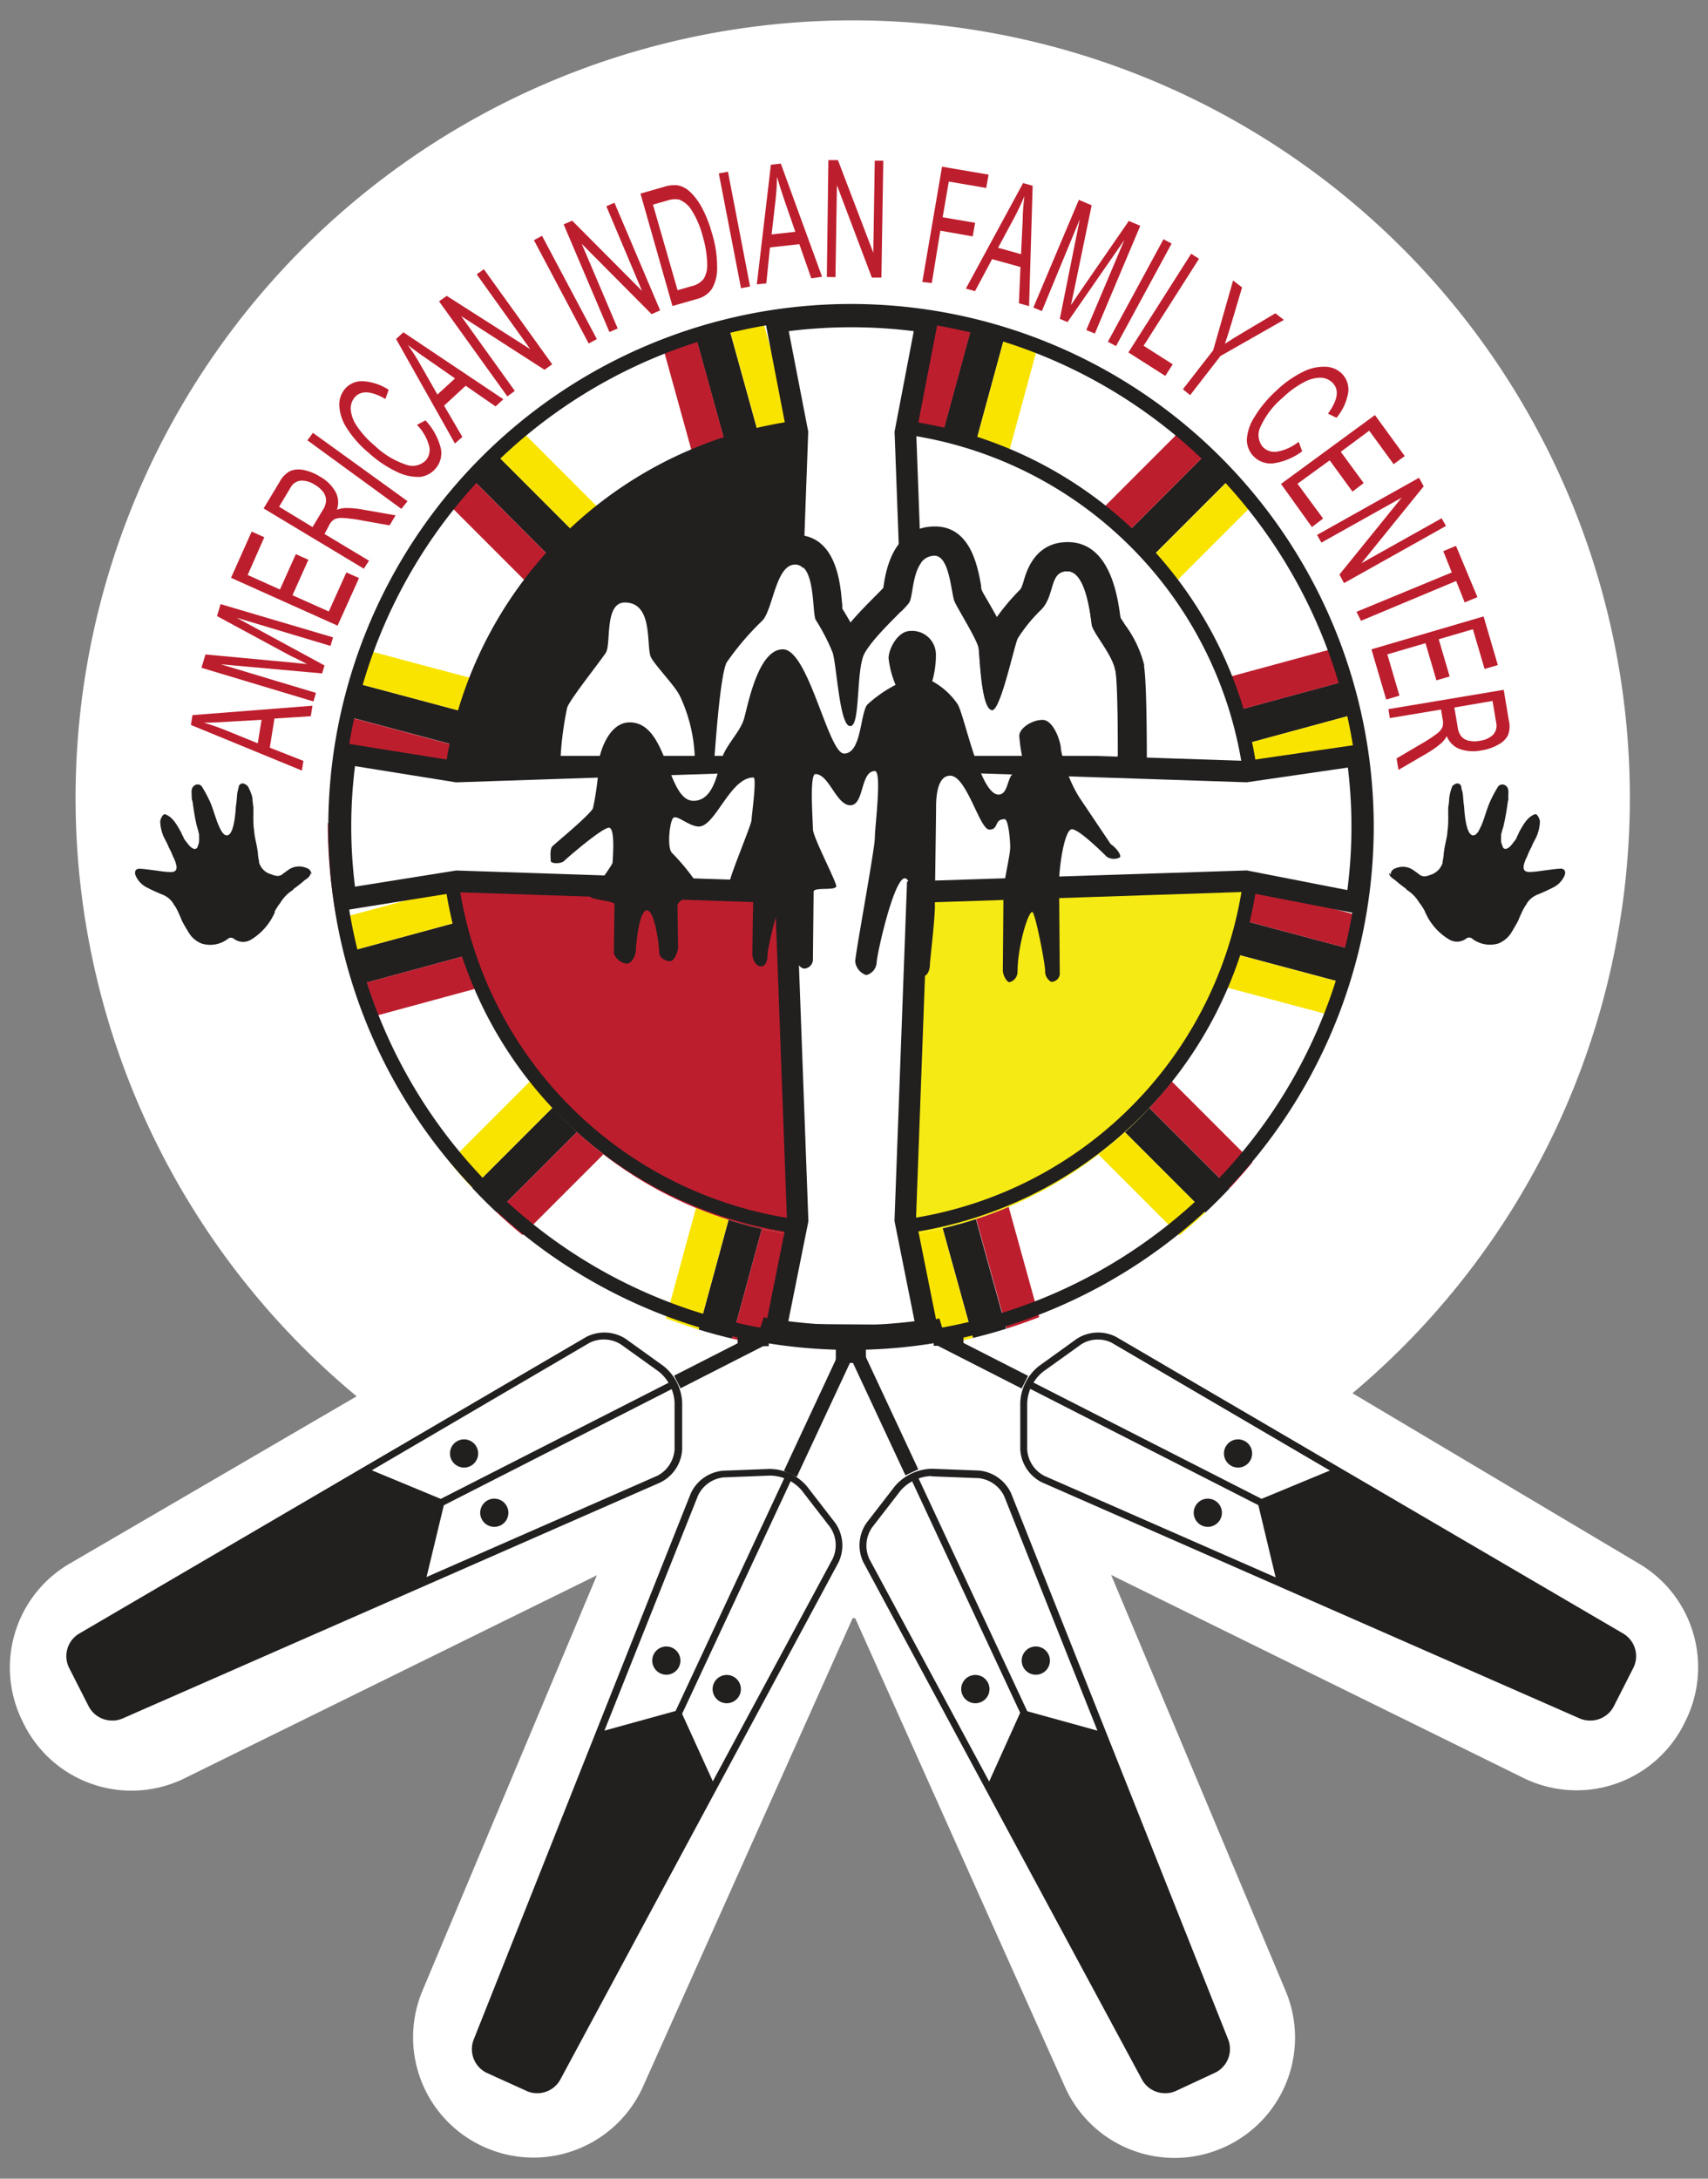 <svg height="255" viewBox="0 0 200 255" width="200" xmlns="http://www.w3.org/2000/svg" xmlns:xlink="http://www.w3.org/1999/xlink"><rect x="0" y="0" width="200" height="255" fill="#808080" stroke="none"/><clipPath id="a"><path d="m3.52 14.24h191.19v232.24h-191.19z"/></clipPath><clipPath id="b"><path d="m52.19 97.57a47.47 47.47 0 1 1 47.46 47.43 47.46 47.46 0 0 1 -47.46-47.43m-13.26 0a60.73 60.73 0 1 0 60.72-60.73 60.73 60.73 0 0 0 -60.72 60.73"/></clipPath><clipPath id="c"><path d="m38.94 95.83c0 33.39 27.38 60.46 61.14 60.46s61.15-27.07 61.15-60.46-27.38-60.45-61.15-60.45-61.14 27.06-61.14 60.45"/></clipPath><path d="m100.15 189.42 24.55 54.83a14.06 14.06 0 0 0 17.9 7.38 14.07 14.07 0 0 0 7.93-18.63l-20.42-48.66 48.28 23.76a14.08 14.08 0 0 0 18.91-6.54l.16-.33a14.08 14.08 0 0 0 -5.74-18.33l-33.35-19.83a91 91 0 1 0 -116.61.36l-33.48 19.51a14.08 14.08 0 0 0 -5.74 18.33l.16.33a14.08 14.08 0 0 0 18.91 6.54l48.28-23.76-20.42 48.62a14.07 14.07 0 0 0 7.93 18.59 14.06 14.06 0 0 0 17.9-7.38l24.55-54.83" fill="#fff"/><path d="m178.46 189.36c2.82-5.6-45.86-30.45-45.35-31.5-.69-.3-3-1.71-5.38-1.09a6.28 6.28 0 0 0 -1.79.27c-2.56.74-4.45 3.83-5.41 5.38-1.7 5.52-.55 9.55 4.38 11.94 0-1 12.17 5.47 24.66 10 13.24 4.79 28.36 6.15 28.89 5" fill="#fff"/><path d="m134.64 230.16c5.54-2.52-16.86-52.36-15.84-52.84-.35-.67-1.29-3.22-3.48-4.24a6.49 6.49 0 0 0 -1.54-.93c-2.41-1-5.73.13-7.4.72-4.63 3.16-6.18 7-3.84 11.94.64-.75 6.06 11.88 12.93 23.24 7.29 12 18.08 22.65 19.17 22.11" fill="#fff"/><path d="m65.92 231.13c5.47 2.66 29.52-46.42 30.54-45.93.28-.7 1.65-3.06 1-5.39a6.19 6.19 0 0 0 -.27-1.78c-.74-2.51-3.76-4.32-5.28-5.23-5.39-1.55-9.32-.3-11.64 4.67 1 0-5.27 12.25-9.62 24.79-4.62 13.3-5.88 28.38-4.77 28.87" fill="#fff"/><path d="m22.56 192.18c2.75 5.43 51.59-19.09 52.11-18.09.65-.38 3.17-1.43 4.09-3.66a6.67 6.67 0 0 0 .86-1.58c.94-2.45-.38-5.72-1-7.36-3.35-4.49-7.24-5.88-12.09-3.32.78.6-11.61 6.56-22.66 13.91-11.73 7.8-21.85 19-21.27 20.1" fill="#fff"/><path d="m136.43 245a3.08 3.08 0 0 1 -2.71-1.6l-32.63-60.56a4.6 4.6 0 0 1 .38-4.6l3.35-4.33a5.89 5.89 0 0 1 4.34-2l5.47.21a4.61 4.61 0 0 1 3.77 2.67l25.42 63.93a3.08 3.08 0 0 1 -1.54 3.88l-4.6 2.14a2.92 2.92 0 0 1 -1.25.26zm-27.43-72.24a5.05 5.05 0 0 0 -3.54 1.7l-3.35 4.33a3.75 3.75 0 0 0 -.31 3.69l32.63 60.57a2.25 2.25 0 0 0 2.88 1l4.6-2.15a2.24 2.24 0 0 0 1.12-2.82l-25.43-63.93a3.75 3.75 0 0 0 -3-2.14l-5.47-.21z" fill="#221f1f"/><path d="m3.52 14.24h191.19v232.24h-191.19z" fill="none"/><path d="m102.37 156.42h1.66v16.78h-1.66z" fill="#221f1f" transform="matrix(.906 -.423 .423 .906 -59.99 59.06)"/><path d="m113.21 171.61h.83v31.13h-.83z" fill="#221f1f" transform="matrix(.906 -.423 .423 .906 -68.46 65.56)"/><g clip-path="url(#a)"><g fill="#221f1f"><path d="m115.61 209 18.48 34.29a2.65 2.65 0 0 0 3.42 1.13l4.59-2.14a2.66 2.66 0 0 0 1.33-3.35l-14.43-36.23-9.38-2.59z"/><path d="m115.71 197a1.65 1.65 0 0 1 -3 1.4 1.65 1.65 0 1 1 3-1.4"/><path d="m119.79 195.06a1.65 1.65 0 1 0 3-1.39 1.65 1.65 0 1 0 -3 1.39"/><path d="m62.88 245a2.92 2.92 0 0 1 -1.25-.28l-4.63-2.1a3.08 3.08 0 0 1 -1.54-3.88l25.42-63.93a4.61 4.61 0 0 1 3.77-2.67l5.47-.21a5.85 5.85 0 0 1 4.34 2l3.35 4.33a4.6 4.6 0 0 1 .38 4.6l-32.6 60.58a3.08 3.08 0 0 1 -2.71 1.56zm-6.62-6a2.24 2.24 0 0 0 1.12 2.82l4.62 2.18a2.25 2.25 0 0 0 2.88-1l32.63-60.57a3.73 3.73 0 0 0 -.31-3.69l-3.35-4.33a5 5 0 0 0 -3.65-1.7l-5.47.21a3.75 3.75 0 0 0 -3 2.14z"/><path d="m87.72 163.98h16.78v1.66h-16.78z" transform="matrix(.423 -.906 .906 .423 -93.88 182.27)"/><path d="m70.12 186.76h31.13v.83h-31.13z" transform="matrix(.423 -.906 .906 .423 -120.16 185.66)"/><path d="m83.7 209-18.48 34.25a2.65 2.65 0 0 1 -3.42 1.13l-4.6-2.14a2.68 2.68 0 0 1 -1.33-3.35l14.4-36.19 9.38-2.59z"/><path d="m83.6 197a1.65 1.65 0 0 0 3 1.4 1.65 1.65 0 1 0 -3-1.4"/><path d="m79.52 195.06a1.64 1.64 0 0 1 -2.19.8 1.65 1.65 0 1 1 2.19-.8"/><path d="m13.13 201.38a3.08 3.08 0 0 1 -2.74-1.65l-2.3-4.52a3.07 3.07 0 0 1 1.17-4l59.39-34.73a4.61 4.61 0 0 1 4.61.22l4.45 3.2a5.79 5.79 0 0 1 2.17 4.27v5.47a4.59 4.59 0 0 1 -2.53 3.86l-63 27.64a2.91 2.91 0 0 1 -1.22.24zm-3.45-9.46a2.25 2.25 0 0 0 -.85 2.92l2.3 4.51a2.23 2.23 0 0 0 2.86 1l63-27.63a3.74 3.74 0 0 0 2-3.1v-5.48a5 5 0 0 0 -1.83-3.59l-4.45-3.19a3.76 3.76 0 0 0 -3.7-.18z"/><path d="m78.39 157.13h16.78v1.66h-16.78z" transform="matrix(.891 -.454 .454 .891 -62.25 56.6)"/><path d="m49.23 168.75h31.13v.83h-31.13z" transform="matrix(.891 -.454 .454 .891 -69.77 47.89)"/><path d="m49.82 185.11-35.67 15.65a2.67 2.67 0 0 1 -3.39-1.22l-2.3-4.54a2.65 2.65 0 0 1 1-3.45l33.64-19.64 9 3.73z"/><path d="m57.13 175.59a1.65 1.65 0 1 0 2.22.72 1.65 1.65 0 0 0 -2.22-.72"/><path d="m55.09 171.59a1.65 1.65 0 1 1 .72-2.22 1.65 1.65 0 0 1 -.72 2.22"/><path d="m186.18 201.38a2.91 2.91 0 0 1 -1.19-.24l-62.99-27.64a4.59 4.59 0 0 1 -2.53-3.86v-5.48a5.79 5.79 0 0 1 2.17-4.26l4.45-3.2a4.61 4.61 0 0 1 4.61-.22l59.39 34.73a3.07 3.07 0 0 1 1.17 4l-2.3 4.52a3.08 3.08 0 0 1 -2.78 1.65zm-57.62-44.59a3.49 3.49 0 0 0 -2 .59l-4.45 3.19a5.05 5.05 0 0 0 -1.83 3.59v5.48a3.74 3.74 0 0 0 2 3.1l63 27.63a2.23 2.23 0 0 0 2.86-1l2.3-4.51a2.25 2.25 0 0 0 -.85-2.92l-59.35-34.74a3.43 3.43 0 0 0 -1.68-.41z"/><path d="m111.7 149.57h1.66v16.78h-1.66z" transform="matrix(.454 -.891 .891 .454 -79.3 186.52)"/><path d="m134.1 153.6h.83v31.13h-.83z" transform="matrix(.454 -.891 .891 .454 -77.28 212.22)"/><path d="m149.49 185.11 35.67 15.65a2.67 2.67 0 0 0 3.39-1.22l2.3-4.52a2.66 2.66 0 0 0 -1-3.45l-33.63-19.66-9 3.73z"/><path d="m142.18 175.59a1.65 1.65 0 1 1 -2.22.72 1.65 1.65 0 0 1 2.22-.72"/><path d="m144.22 171.59a1.65 1.65 0 1 0 -.72-2.22 1.65 1.65 0 0 0 .72 2.22"/><path d="m100.06 36.4a60.37 60.37 0 0 0 -60.4 60.37h60.4z"/></g><path d="m99.71 36.4a60.37 60.37 0 0 1 60.37 60.37h-60.37z" fill="#fff"/><path d="m159.58 96.3a60.38 60.38 0 0 1 -60.4 60.37v-60.37z" fill="#f5ea13"/><path d="m98.73 156.71a60.38 60.38 0 0 1 -60.35-60.38h60.35z" fill="#bd1e2d"/></g><g clip-path="url(#b)"><path d="m160.38 97.57a60.73 60.73 0 1 1 -60.73-60.73 60.72 60.72 0 0 1 60.73 60.73m0 0a60.73 60.73 0 1 1 -60.73-60.73 60.72 60.72 0 0 1 60.73 60.73" fill="#fff"/><path d="m71.52 34.52h4.04v73.87h-4.04z" fill="#221f1f" transform="matrix(.707 -.707 .707 .707 -28.98 72.93)"/><path d="m123.75 86.75h4.04v73.87h-4.04z" fill="#221f1f" transform="matrix(.707 -.707 .707 .707 -50.62 125.16)"/><path d="m126.61 83.89h4.04v73.87h-4.04z" fill="#bd1e2d" transform="matrix(.707 -.707 .707 .707 -47.76 126.34)"/><path d="m74.37 31.66h4.04v73.87h-4.04z" fill="#f9e400" transform="matrix(.707 -.707 .707 .707 -26.13 74.11)"/><path d="m68.66 37.37h4.04v73.87h-4.04z" fill="#bd1e2d" transform="matrix(.707 -.707 .707 .707 -31.84 71.74)"/><path d="m120.9 89.61h4.04v73.87h-4.04z" fill="#f9e400" transform="matrix(.707 -.707 .707 .707 -53.48 123.98)"/><path d="m36.6 121.66h73.87v4.04h-73.87z" fill="#221f1f" transform="matrix(.707 -.707 .707 .707 -65.92 88.23)"/><path d="m88.84 69.43h73.87v4.04h-73.87z" fill="#221f1f" transform="matrix(.707 -.707 .707 .707 -13.69 109.86)"/><path d="m85.98 66.57h73.87v4.04h-73.87z" fill="#bd1e2d" transform="matrix(.707 -.707 .707 .707 -12.5 107)"/><path d="m33.75 118.81h73.87v4.04h-73.87z" fill="#f9e400" transform="matrix(.707 -.707 .707 .707 -64.74 85.37)"/><path d="m39.46 124.52h73.87v4.04h-73.87z" fill="#bd1e2d" transform="matrix(.707 -.707 .707 .707 -67.1 91.08)"/><path d="m91.69 72.29h73.87v4.04h-73.87z" fill="#f9e400" transform="matrix(.707 -.707 .707 .707 -14.87 112.72)"/><path d="m53.02 131.19h73.87v4.04h-73.87z" fill="#221f1f" transform="matrix(.263 -.965 .965 .263 -62.2 185.01)"/><path d="m72.42 59.91h73.87v4.04h-73.87z" fill="#221f1f" transform="matrix(.263 -.965 .965 .263 20.88 151.18)"/><path d="m68.52 58.85h73.87v4.04h-73.87z" fill="#bd1e2d" transform="matrix(.263 -.965 .965 .263 19.05 146.66)"/><path d="m49.12 130.12h73.87v4.04h-73.87z" fill="#f9e400" transform="matrix(.263 -.965 .965 .263 -64.05 180.47)"/><path d="m56.92 132.25h73.87v4.04h-73.87z" fill="#bd1e2d" transform="matrix(.263 -.965 .965 .263 -60.35 189.56)"/><path d="m76.32 60.97h73.87v4.04h-73.87z" fill="#f9e400" transform="matrix(.263 -.965 .965 .263 22.73 155.72)"/><path d="m27.07 105.21h73.87v4.04h-73.87z" fill="#221f1f" transform="matrix(.965 -.262 .262 .965 -25.81 20.47)"/><path d="m98.37 85.89h73.87v4.04h-73.87z" fill="#221f1f" transform="matrix(.965 -.262 .262 .965 -18.28 38.45)"/><path d="m97.31 81.99h73.87v4.04h-73.87z" fill="#bd1e2d" transform="matrix(.965 -.262 .262 .965 -17.3 38.05)"/><path d="m26.01 101.31h73.87v4.04h-73.87z" fill="#f9e400" transform="matrix(.965 -.262 .262 .965 -24.83 20.06)"/><path d="m28.13 109.11h73.87v4.04h-73.87z" fill="#bd1e2d" transform="matrix(.965 -.262 .262 .965 -26.8 20.88)"/><path d="m99.43 89.79h73.87v4.04h-73.87z" fill="#f9e400" transform="matrix(.965 -.262 .262 .965 -19.26 38.86)"/><path d="m61.96 51.09h4.04v73.87h-4.04z" fill="#221f1f" transform="matrix(.258 -.966 .966 .258 -37.59 127.08)"/><path d="m133.32 70.18h4.04v73.87h-4.04z" fill="#221f1f" transform="matrix(.258 -.966 .966 .258 -3.11 210.17)"/><path d="m134.36 66.27h4.04v73.87h-4.04z" fill="#bd1e2d" transform="matrix(.258 -.966 .966 .258 1.43 208.28)"/><path d="m63 47.19h4.04v73.87h-4.04z" fill="#f9e400" transform="matrix(.258 -.966 .966 .258 -33.05 125.19)"/><path d="m60.91 54.99h4.04v73.87h-4.04z" fill="#bd1e2d" transform="matrix(.258 -.966 .966 .258 -42.13 128.98)"/><path d="m132.27 74.08h4.04v73.87h-4.04z" fill="#f9e400" transform="matrix(.258 -.966 .966 .258 -7.65 212.06)"/><path d="m87.77 25.04h4.04v73.87h-4.04z" fill="#221f1f" transform="matrix(.964 -.267 .267 .964 -13.29 26.23)"/><path d="m107.5 96.23h4.04v73.87h-4.04z" fill="#221f1f" transform="matrix(.964 -.267 .267 .964 -31.58 34.08)"/><path d="m111.39 95.15h4.04v73.87h-4.04z" fill="#bd1e2d" transform="matrix(.964 -.267 .267 .964 -31.12 35.04)"/><path d="m91.67 23.96h4.04v73.87h-4.04z" fill="#f9e400" transform="matrix(.964 -.267 .267 .964 -12.86 27.23)"/><path d="m83.88 26.12h4.04v73.87h-4.04z" fill="#bd1e2d" transform="matrix(.964 -.267 .267 .964 -13.71 25.21)"/><path d="m103.6 97.31h4.04v73.87h-4.04z" fill="#f9e400" transform="matrix(.964 -.267 .267 .964 -32.01 33.08)"/></g><g clip-path="url(#a)" fill="#221f1f"><path d="m99.65 158a61.21 61.21 0 1 1 61.21-61.21 61.28 61.28 0 0 1 -61.21 61.21zm0-120.75a59.55 59.55 0 1 0 59.55 59.52 59.61 59.61 0 0 0 -59.55-59.54z"/><path d="m99.65 144.8a48 48 0 1 1 48-48 48.08 48.08 0 0 1 -48 48zm0-94.39a46.37 46.37 0 1 0 46.35 46.36 46.42 46.42 0 0 0 -46.35-46.36z"/></g><g clip-path="url(#c)"><path d="m158.93 88.42-13 1.89-38.51-1.31-1.42-38.39 2.5-12.91a59.89 59.89 0 0 0 -17.6 0l2.51 12.91-1.41 38.39-38.52 1.31-13-2.08a59.46 59.46 0 0 0 0 17l13-2.08 38.52 1.27 1.42 38.42-2.58 12.9a60 60 0 0 0 17.75 0l-2.59-12.9 1.42-38.42 38.5-1.28 12.93 2.51a59.28 59.28 0 0 0 .08-17.23" fill="#fff"/><path d="m99.7 157.64a61.29 61.29 0 0 1 -9.06-.67l-1.3-.19 2.81-14-1.37-37.11-37.22-1.24-14.12 2.26-.18-1.25a61 61 0 0 1 0-17.35l.18-1.25 14.12 2.26 37.22-1.24 1.37-37.11-2.72-14.09 1.29-.19a61.42 61.42 0 0 1 18 0l1.29.19-2.72 14.05 1.37 37.11 37.23 1.24 14.11-2.06.17 1.24a60.88 60.88 0 0 1 -.08 17.6l-.19 1.29-14.07-2.74-37.2 1.24-1.37 37.11 2.81 14-1.3.19a61.29 61.29 0 0 1 -9.07.71zm-7.39-3a59 59 0 0 0 14.78 0l-2.35-11.74 1.47-39.73 39.79-1.29 11.77 2.3a57.41 57.41 0 0 0 .06-14.34l-11.83 1.72h-.11l-39.67-1.32-1.47-39.72 2.25-11.76a58.79 58.79 0 0 0 -14.64 0l2.28 11.76-1.45 39.72-39.79 1.33-11.83-1.9a56.78 56.78 0 0 0 0 14.11l11.83-1.89h.12l39.67 1.32 1.47 39.73z" fill="#221f1f"/></g><g clip-path="url(#a)"><path d="m134 77.91a13.48 13.48 0 0 0 -2.23-4.74c-.19-.29-.43-.66-.57-.9-.33-2.53-1.24-8.82-6.18-8.82-3.81 0-4.81 3.38-5.14 4.5a4.65 4.65 0 0 1 -.37 1 25.68 25.68 0 0 0 -2.78 3.27c-.28-.51-.61-1.09-1-1.77-.26-.45-.6-1-.74-1.32s-.08-.41-.12-.67c-.41-2.22-1.25-6.84-5.39-6.84-4.86 0-5.75 5.17-6 6.87l-.06.33c-.23.25-.57.59-.83.85-.94.95-2 2-3 3.19-.25-.46-.5-.86-.71-1.22-.08-.12-.15-.24-.22-.36s0-.43-.06-.68c-.2-2.39-.68-8-5.49-8-3.92 0-5.19 3.93-5.94 6.27a14 14 0 0 1 -.53 1.5c-.9.92-3.78 3.89-4.64 5.61a9.28 9.28 0 0 0 -.6 2l-1-1.18c-.31-.37-.74-.88-1-1.23 0-.19 0-.43 0-.63-.14-1.94-.57-7.85-6.22-7.85-4.86 0-5.22 5.39-5.34 7.17v.67c-.28.38-.69.93-1 1.4-2.07 2.76-3.1 4.17-3.5 5.19-.16.39-.63 1.56-1.1 7.73l3.43.26a51.77 51.77 0 0 1 .86-6.71c.43-1.08 3.88-5.38 4.52-6.39s-.21-5.88 2.23-5.88c3.44 0 2.43 5.31 3.08 6.46s2.87 3.37 3.37 4.52a18.33 18.33 0 0 1 1.79 8.29h2.22c0-.11.58-10.52 1.44-12.24a31.82 31.82 0 0 1 4.16-4.88c1.29-1.29 1.58-6.6 3.87-6.6s1.87 5.6 2.3 6.46a23.64 23.64 0 0 1 2 3.87c.49 1.71.81 8.59 2.05 8.59s.62-6.74 1.72-8.61c1.28-2.17 4.59-5 5.16-5.88s.29-5.45 3-5.45c1.72 0 1.91 4.4 2.29 5.31s2.68 4.5 2.82 5.5.29 7.26 1.63 7.26c1 0 2.58-7.55 3-8.41a18.49 18.49 0 0 1 2.58-3.2c1.87-1.68 1-4.64 3.21-4.64s2.67 5.21 2.82 6.21 2.44 3.49 2.77 5.41.29 11.38.29 11.38h3.44c0-2.31 0-10-.34-12" fill="#221f1f"/><path d="m130.59 78.51c-.33-1.92-2.63-4.4-2.77-5.41s-.67-6.21-2.82-6.21-1.34 3-3.21 4.64a18.49 18.49 0 0 0 -2.58 3.2c-.43.86-2 8.41-3 8.41-1.34 0-1.48-6.26-1.63-7.26s-2.44-4.59-2.82-5.5-.57-5.31-2.29-5.31c-2.73 0-2.44 4.59-3 5.45s-3.88 3.71-5.16 5.88c-1.13 1.87-.31 8.6-1.75 8.6s-1.56-6.88-2.15-8.6a23.64 23.64 0 0 0 -2-3.87c-.43-.86 0-6.45-2.3-6.45s-2.58 5.3-3.87 6.59a31.82 31.82 0 0 0 -4.16 4.88c-.76 1.53-1.3 9.7-1.41 10.92h47.22c0-1.8 0-8.46-.29-10" fill="#fff"/><path d="m79.62 81.49c-.5-1.14-2.72-3.37-3.37-4.51s.36-6.46-3.08-6.46c-2.44 0-1.58 4.88-2.23 5.88s-4.09 5.31-4.52 6.39a38.74 38.74 0 0 0 -.77 5.68h15.7a18.46 18.46 0 0 0 -1.73-7" fill="#fff"/><path d="m130.06 98.8c.65.43 1.31 1.31 1.06 1.56a1.54 1.54 0 0 1 -1.51-.07c-.29-.29-3.23-3.23-4.09-3.23s-1.5 4.3-1.5 6.17.07 9.68.07 10.54a1 1 0 0 1 -1 1.15 1.42 1.42 0 0 1 -.71-1.29c0-.86-1.17-6.89-1.51-6.89-.5 0-1.72 4.09-1.72 7a1.27 1.27 0 0 1 -.93 1.22c-.36 0-.79-.86-.79-1.36s.07-8.25.07-9.26.79-4.23.79-5.16-.22-3.3-.65-3.3c-1.29 0-.64 1.22-1.79 1.22s-2.65-6.31-4.59-6.31c-1.43 0-1.65 2.22-1.65 3.66s-.14 9.89-.14 11.61-.58 6.32-.58 6.82-.21 1.43-.93 1.43-.86-1.93-.86-2.51.14-9-1.15-9-3.3 9-3.3 9.9a1.62 1.62 0 0 1 -1.22 1.43 1.92 1.92 0 0 1 -1.29-1.58c0-.86 2.3-13.19 2.3-14.49s.86-7.81 0-7.81c-1.72 0-1.22 4-2.87 4s-2.49-3.65-4.09-3.65c-.72 0-.29 5.52-.29 6.45s2.73 6.1 2.73 6.67-2.65.07-2.65.65-.08 7.45-.08 8a1.08 1.08 0 0 1 -1 1c-.5 0-1.08-.86-1.08-1.29s-1.36-6-1.72-6-1.5 4.87-1.5 5.59-.22 1.44-.79 1.44-1-.79-1-1.44.08-7 .15-7.39-2.8-.43-2.8-1.07 2.55-6.73 2.55-7.21.65-5 .22-5c-2.73 0-4.45 5.74-6.39 5.74-1.14 0-2.58-1.43-3-1s-.75 3.48-.14 4.09a25.06 25.06 0 0 1 3.08 3.8c0 .36-2.44 1.86-2.44 2.29s.07 4.59.07 5-.43 1.58-.93 1.58-1.29-.36-1.29-1.08-.5-4.87-1.43-4.87-1.29 4.16-1.29 4.66-.43 1.58-1.08 1.58a1.82 1.82 0 0 1 -1.5-1.22c0-.43.07-5.38.07-5.74s-2.8-.57-2.8-.86 2.58-3.73 2.58-4 .36-4.09-.43-4.09-4.88 3.52-5.23 3.88-1.58.36-1.58 0-.15-1.36.21-1.72 4.38-3.66 4.74-4.45a35 35 0 0 0 .71-5.59c0-.43.94-4.45 3.59-4.45 4.52 0 4.3 9.18 7.46 9.18 2.65 0 2.87-4.16 3.58-5.59s1.87-2.59 2.3-3.88 1.58-8.26 4.59-8.26 5.31 12.2 7.17 12.2c2.06 0 1.87-4.74 2.73-5.74a15.17 15.17 0 0 1 3.3-2.3 11 11 0 0 1 -.82-3.11c0-1.14 1.1-3.2 2.54-3.2a2.78 2.78 0 0 1 3 2.73 10.93 10.93 0 0 1 -.43 3.15 8.51 8.51 0 0 1 3 2.73c.84 1.54 2.6 10.54 4.76 10.54 1.14 0 1-2 1.72-2.44a5.31 5.31 0 0 0 1.14-1.56 21 21 0 0 1 -.43-2.87c0-.86 1.44-1.87 2.73-1.87s2.15 2.58 2.15 3.44a16.69 16.69 0 0 0 2.1 5.55z" fill="#221f1f"/></g><g fill="#bd1e2d"><path d="m35.35 90.19-13-5.34.19-1.15 14.05-1.1-.2 1.23-4.25.27-.55 3.41 3.94 1.55zm-5.17-3.19.45-2.75-3.87.22c-1.2.08-2.16.11-2.9.12a24.75 24.75 0 0 1 2.51.86z"/><path d="m36.7 82.1-13.11-3.94.47-1.56 9.85.92 2.05.21c-.46-.23-1.12-.59-2-1l-8.55-4.62.42-1.4 13.17 3.89-.3 1-11-3.3 10.3 5.59-.28.93-11.87-1.07 11.15 3.35z"/><path d="m39.53 73.23-12.48-5.6 2.42-5.41 1.48.66-1.95 4.42 3.78 1.7 1.86-4.14 1.47.66-1.86 4.15 4.25 1.9 2.06-4.57 1.48.66z"/><path d="m42.6 66.56-11.73-7.05 1.88-3.12a3 3 0 0 1 1.19-1.24 2.67 2.67 0 0 1 1.55-.15 5.58 5.58 0 0 1 1.95.77 4.71 4.71 0 0 1 1.85 1.8 2.64 2.64 0 0 1 .16 2.1 3.14 3.14 0 0 1 1-.21 10.19 10.19 0 0 1 1.94.17l3.93.69-.7 1.17-3-.53a18.94 18.94 0 0 0 -2.42-.33 2.23 2.23 0 0 0 -1 .13 1.57 1.57 0 0 0 -.61.62l-.59 1.12 5.21 3.13zm-6-4.87 1.2-2a2.15 2.15 0 0 0 .38-1.12 1.69 1.69 0 0 0 -.35-1 3.22 3.22 0 0 0 -1-.85 2.74 2.74 0 0 0 -1.63-.46 1.55 1.55 0 0 0 -1.19.83l-1.33 2.22z"/><path d="m47 59.56-11-8.02.64-.88 11.08 8z"/><path d="m48.82 49.73 1-.53a7.37 7.37 0 0 1 1.78 3.21 2.72 2.72 0 0 1 -.58 2.41 2.78 2.78 0 0 1 -1.85 1 5.66 5.66 0 0 1 -2.71-.6 13.49 13.49 0 0 1 -3.29-2.22 12.38 12.38 0 0 1 -2.56-2.89 5.39 5.39 0 0 1 -.88-2.61 2.87 2.87 0 0 1 .68-2 2.59 2.59 0 0 1 2.1-.88 6.2 6.2 0 0 1 3 1l-.38 1.08q-2.5-1.44-3.59-.2a2 2 0 0 0 -.46 1.5 4 4 0 0 0 .73 1.9 10.81 10.81 0 0 0 2.09 2.28 9.68 9.68 0 0 0 3.66 2.21 2.17 2.17 0 0 0 2.33-.54 1.87 1.87 0 0 0 .34-1.72 5.53 5.53 0 0 0 -1.41-2.4z"/><path d="m53.27 51.91-6.89-12.23.85-.79 11.71 7.84-.91.84-3.5-2.42-2.53 2.33 2.14 3.66zm-2.05-5.73 2.06-1.89-3.19-2.22c-1-.68-1.76-1.25-2.34-1.7a23.47 23.47 0 0 1 1.43 2.23z"/><path d="m59.41 46.4-8-11.13.9-.64 9.78 6.24-6.27-8.76.84-.6 8 11.13-.9.64-9.76-6.28 6.28 8.75z"/><path d="m68.93 40.2-6.41-12.09.95-.51 6.42 12.09z"/><path d="m71.36 38.86-5.36-12.6 1-.43 8.18 8.22-4.18-9.91.95-.41 5.35 12.6-1 .44-8.18-8.23 4.21 9.91z"/><g clip-path="url(#a)"><path d="m78.74 35.82-3.74-13.16 2.72-.78a3.84 3.84 0 0 1 1.61-.19 2.88 2.88 0 0 1 1.52.81 7.27 7.27 0 0 1 1.38 1.88 14.46 14.46 0 0 1 1.14 2.93 13.15 13.15 0 0 1 .6 3.93 4.85 4.85 0 0 1 -.6 2.56 3 3 0 0 1 -1.78 1.2zm.6-1.85 1.66-.48a2.42 2.42 0 0 0 1.42-.89 3.11 3.11 0 0 0 .39-1.69 12.47 12.47 0 0 0 -.54-3.31 10.41 10.41 0 0 0 -1.29-3 3 3 0 0 0 -1.46-1.24 2.77 2.77 0 0 0 -1.4.12l-1.66.47z"/><path d="m86.77 33.74-2.6-13.44 1.07-.2 2.59 13.43z"/><path d="m88.62 33.28 1.65-14 1.16-.13 4.83 13.24-1.26.19-1.4-4-3.44.38-.43 4.21zm1.73-5.84 2.78-.31-1.27-3.67c-.38-1.13-.68-2.05-.88-2.76 0 .88-.07 1.77-.16 2.65z"/><path d="m96.82 32.42.18-13.68h1.12l4.14 10.84.17-10.77h1l-.22 13.68h-1.12l-4.09-10.82-.17 10.77z"/><path d="m108 33 2.31-13.49 5.45.93-.28 1.56-4.38-.75-.72 4.18 3.8.65-.28 1.59-3.79-.67-1 6.13z"/><path d="m113.1 33.78 6.7-12.35 1.12.31-.42 14.09-1.19-.33.18-4.25-3.32-.92-2 3.75zm3.77-4.78 2.69.75.19-3.88c0-1.2.12-2.16.2-2.89-.34.81-.72 1.61-1.13 2.4z"/></g><path d="m121 36 5.33-12.61 1.5.64-2 9.68-.43 2c.28-.43.7-1 1.26-1.85l5.52-8 1.34.57-5.32 12.61-1-.41 4.46-10.54-6.66 9.61-.9-.38 2.34-11.65-4.44 10.74z"/><path d="m129.73 40 6.51-12 .95.51-6.51 12z"/><path d="m132.13 41.25 7.35-11.55.92.59-6.49 10.18 3.41 2.17-.87 1.36z"/><path d="m138.51 45.56 3.55-4.56 2.33-8.17 1.05.81-1.26 4.25c-.25.85-.5 1.63-.75 2.35.63-.42 1.36-.87 2.19-1.36l3.72-2.21 1 .77-7.43 4.23-3.55 4.58z"/><path d="m152.07 51.71.41 1.11a7.32 7.32 0 0 1 -3.38 1.41 2.78 2.78 0 0 1 -3.1-2.79 5.49 5.49 0 0 1 .89-2.63 13.78 13.78 0 0 1 2.56-3.08 12.37 12.37 0 0 1 3.15-2.22 5.38 5.38 0 0 1 2.69-.58 2.8 2.8 0 0 1 1.92.89 2.63 2.63 0 0 1 .65 2.19 6.24 6.24 0 0 1 -1.36 2.89l-1-.49q1.71-2.34.59-3.55a2 2 0 0 0 -1.39-.65 4 4 0 0 0 -2 .52 10.88 10.88 0 0 0 -2.5 1.82 9.66 9.66 0 0 0 -2.6 3.4 2.16 2.16 0 0 0 .28 2.37 1.9 1.9 0 0 0 1.67.54 5.59 5.59 0 0 0 2.52-1.15z"/><path d="m150 56.64 11-8.06 3.49 4.8-1.3.95-2.86-3.92-3.33 2.47 2.68 3.66-1.31 1-2.67-3.66-3.77 2.74 3 4.07-1.31 1z"/><path d="m154.22 62.61 11.94-6.69.55 1-7.29 9 9.39-5.26.51.9-11.94 6.69-.54-1 7.29-9-9.4 5.26z"/><path d="m158.84 71.61 11.16-4.61-1-2.49 1.49-.62 2.51 6-1.49.62-1-2.51-11.14 4.66z"/><path d="m160.59 76 13.13-3.85 1.67 5.69-1.55.46-1.37-4.65-4 1.17 1.28 4.36-1.55.45-1.28-4.35-4.47 1.31 1.42 4.83-1.55.46z"/><path d="m162.58 83 13.5-2.26.6 3.59a2.91 2.91 0 0 1 -.1 1.72 2.64 2.64 0 0 1 -1.11 1.09 5.64 5.64 0 0 1 -2 .69 4.75 4.75 0 0 1 -2.57-.17 2.65 2.65 0 0 1 -1.49-1.5 3.12 3.12 0 0 1 -.64.82 10.83 10.83 0 0 1 -1.58 1.13l-3.43 2-.23-1.34 2.63-1.55a19.43 19.43 0 0 0 2.06-1.32 2.05 2.05 0 0 0 .66-.75 1.51 1.51 0 0 0 .06-.87l-.2-1.23-6 1zm7.72-.19.39 2.3a2.13 2.13 0 0 0 .44 1.1 1.62 1.62 0 0 0 .88.49 3.09 3.09 0 0 0 1.29 0 2.67 2.67 0 0 0 1.53-.7 1.57 1.57 0 0 0 .37-1.4l-.43-2.56z"/></g><g clip-path="url(#a)" fill="#221f1f"><path d="m89.19 154.94a34.85 34.85 0 0 0 21 .14"/><path d="m99.92 157.47h-.68a36 36 0 0 1 -10.31-1.73l.51-1.58a34.08 34.08 0 0 0 20.55.14l.48 1.59a36.14 36.14 0 0 1 -10.55 1.58z"/></g><path d="m97.89 157.37h3.49v2.15h-3.49z" fill="#221f1f"/><path d="m109.33 155.37h3.49v2.15h-3.49z" fill="#221f1f"/><path d="m97.89 157.37h3.49v2.15h-3.49z" fill="#221f1f"/><path d="m86.37 155.4h3.65v2.16h-3.65z" fill="#221f1f"/><g clip-path="url(#a)" fill="#221f1f"><path d="m36.47 102.35a.81.81 0 0 0 -.62-.77 2.16 2.16 0 0 0 -2.12.26c-.17.11-.32.24-.49.35a.08.08 0 0 1 0 0l-.1.07a.35.35 0 0 1 -.15.12c-.52.33-1 0-1.58-.16h.08-.05a2 2 0 0 1 -1-1 1.13 1.13 0 0 1 -.11-.34.31.31 0 0 1 0-.1 6.68 6.68 0 0 1 -.13-.78s0-.07 0-.11a3.18 3.18 0 0 0 -.06-.43c-.06-.44-.16-.87-.25-1.3a6.88 6.88 0 0 1 -.13-.91 8.35 8.35 0 0 1 -.09-1.41 2.89 2.89 0 0 1 0-.37v-1a10.83 10.83 0 0 1 -.12-1.13 5.26 5.26 0 0 0 -.55-1.34 1.37 1.37 0 0 0 -.4-.26.46.46 0 0 0 -.65.38c-.06.24-.12.48-.17.73-.05.51-.07 1-.16 1.54-.06 1.06-.31 4-1.37 3.27a.37.37 0 0 1 -.13-.15.29.29 0 0 1 -.1-.09 6.94 6.94 0 0 1 -.55-1.13c-.29-.76-.51-1.56-.81-2.3a15.18 15.18 0 0 0 -.94-1.79.62.62 0 0 0 -1-.22c-.34.25-.29.69-.28 1s0 .45.05.68a1.07 1.07 0 0 1 .06.17c.1.79.23 1.6.39 2.38a1 1 0 0 1 .05.24c.07.3.17.59.25.89a.24.24 0 0 1 0 .08.71.71 0 0 1 .07.35 2.29 2.29 0 0 1 0 .25 2.61 2.61 0 0 1 0 .4v.1a1.56 1.56 0 0 1 -.1.37 1.61 1.61 0 0 1 -.12.33.37.37 0 0 1 -.36.14c-.41-.12-.65-.49-1-.94a.36.36 0 0 1 -.07-.1 1 1 0 0 1 -.17-.27v-.06a2.93 2.93 0 0 1 -.28-.56c-.5-.9-1-1.84-1.92-2.14l-.16.07a1.51 1.51 0 0 0 -.37.78 4.76 4.76 0 0 0 .26 1.42c.18.57.52 1 .74 1.61a8.15 8.15 0 0 1 .5 1.08 4.76 4.76 0 0 1 .3.7c.26.78.09 1.14-.63 1.12s-1.18-.12-1.77-.19-1.23-.18-1.85-.2c-.42 0-.61.34-.43.79a2.76 2.76 0 0 0 1.31 1.4c.58.3 1.17.57 1.76.81a2.7 2.7 0 0 1 1.3 1 1.24 1.24 0 0 1 .1.2 1.56 1.56 0 0 1 .16.2 7.3 7.3 0 0 1 .5 1c.1.21.19.43.28.66.27.54.59 1.06.91 1.57l.09.13a3.08 3.08 0 0 0 1.33 1 3.4 3.4 0 0 0 3.06-.55.55.55 0 0 1 .72 0 1.8 1.8 0 0 0 2 .09 7 7 0 0 0 2.69-3 1.09 1.09 0 0 0 .08-.15.88.88 0 0 1 0-.15 6.49 6.49 0 0 1 .65-1 4.46 4.46 0 0 1 1.4-1.46l.12-.1a.4.4 0 0 1 .14-.15 12.65 12.65 0 0 0 1.16-.92c.22-.16.7-.44.71-.8v-.07"/><path d="m162.83 102.39a.8.8 0 0 1 .61-.77 2.14 2.14 0 0 1 2.12.27c.17.11.33.24.49.35l.1.07a.28.28 0 0 0 .16.12c.52.33 1 0 1.58-.16h-.08a2.08 2.08 0 0 0 1-1 .72.72 0 0 0 .11-.34.31.31 0 0 0 0-.1 6.34 6.34 0 0 0 .13-.78.36.36 0 0 0 0-.1l.06-.44c.06-.44.16-.87.25-1.3a4.64 4.64 0 0 0 .13-.91 8.35 8.35 0 0 0 .09-1.41 1.77 1.77 0 0 0 0-.37c0-.32 0-.65 0-1a8.49 8.49 0 0 0 .12-1.13 5.69 5.69 0 0 1 .37-1.39 1.21 1.21 0 0 1 .39-.26.47.47 0 0 1 .66.38c0 .24.11.48.16.73.06.51.07 1 .16 1.54.06 1.06.31 4 1.38 3.27a.44.44 0 0 0 .12-.15.25.25 0 0 0 .11-.09 9.07 9.07 0 0 0 .55-1.13c.28-.76.5-1.56.81-2.3a13.77 13.77 0 0 1 .93-1.79.63.63 0 0 1 1-.22c.34.25.29.69.28 1s0 .45 0 .68a.38.38 0 0 0 -.06.17c-.1.8-.24 1.6-.4 2.39a.86.86 0 0 0 -.05.23c-.06.3-.17.6-.25.89a.24.24 0 0 0 0 .08.57.57 0 0 0 -.08.34 2.18 2.18 0 0 0 0 .25 1.77 1.77 0 0 0 0 .4v.11a1.61 1.61 0 0 0 .1.36 3.42 3.42 0 0 0 .13.34.37.37 0 0 0 .35.13c.41-.11.66-.49 1-.94a.23.23 0 0 0 .07-.1.77.77 0 0 0 .17-.27v-.06a3.64 3.64 0 0 0 .27-.56c.5-.9 1-1.84 1.92-2.14l.16.07a1.54 1.54 0 0 1 .37.79 4.75 4.75 0 0 1 -.26 1.41c-.18.58-.52 1-.74 1.61a0 0 0 0 1 0 0 8.15 8.15 0 0 0 -.5 1.08 4.76 4.76 0 0 0 -.3.7c-.26.78-.08 1.14.63 1.12s1.19-.12 1.78-.19 1.23-.18 1.84-.2c.42 0 .61.34.44.79a2.78 2.78 0 0 1 -1.32 1.4c-.58.3-1.16.57-1.76.81a2.7 2.7 0 0 0 -1.3 1 1.24 1.24 0 0 0 -.1.2 1 1 0 0 0 -.15.2 7.35 7.35 0 0 0 -.51 1 6.54 6.54 0 0 0 -.28.66c-.28.54-.6 1.06-.91 1.58l-.1.12a3.19 3.19 0 0 1 -1.33 1 3.43 3.43 0 0 1 -3.06-.56.54.54 0 0 0 -.72 0 1.8 1.8 0 0 1 -2 .08 6.91 6.91 0 0 1 -2.7-3l-.08-.15a.88.88 0 0 0 -.05-.15 5.86 5.86 0 0 0 -.65-1 4.46 4.46 0 0 0 -1.4-1.46l-.12-.1a.33.33 0 0 0 -.14-.15 14.17 14.17 0 0 1 -1.16-.92c-.22-.16-.7-.44-.71-.8a.15.15 0 0 0 0-.07"/></g></svg>